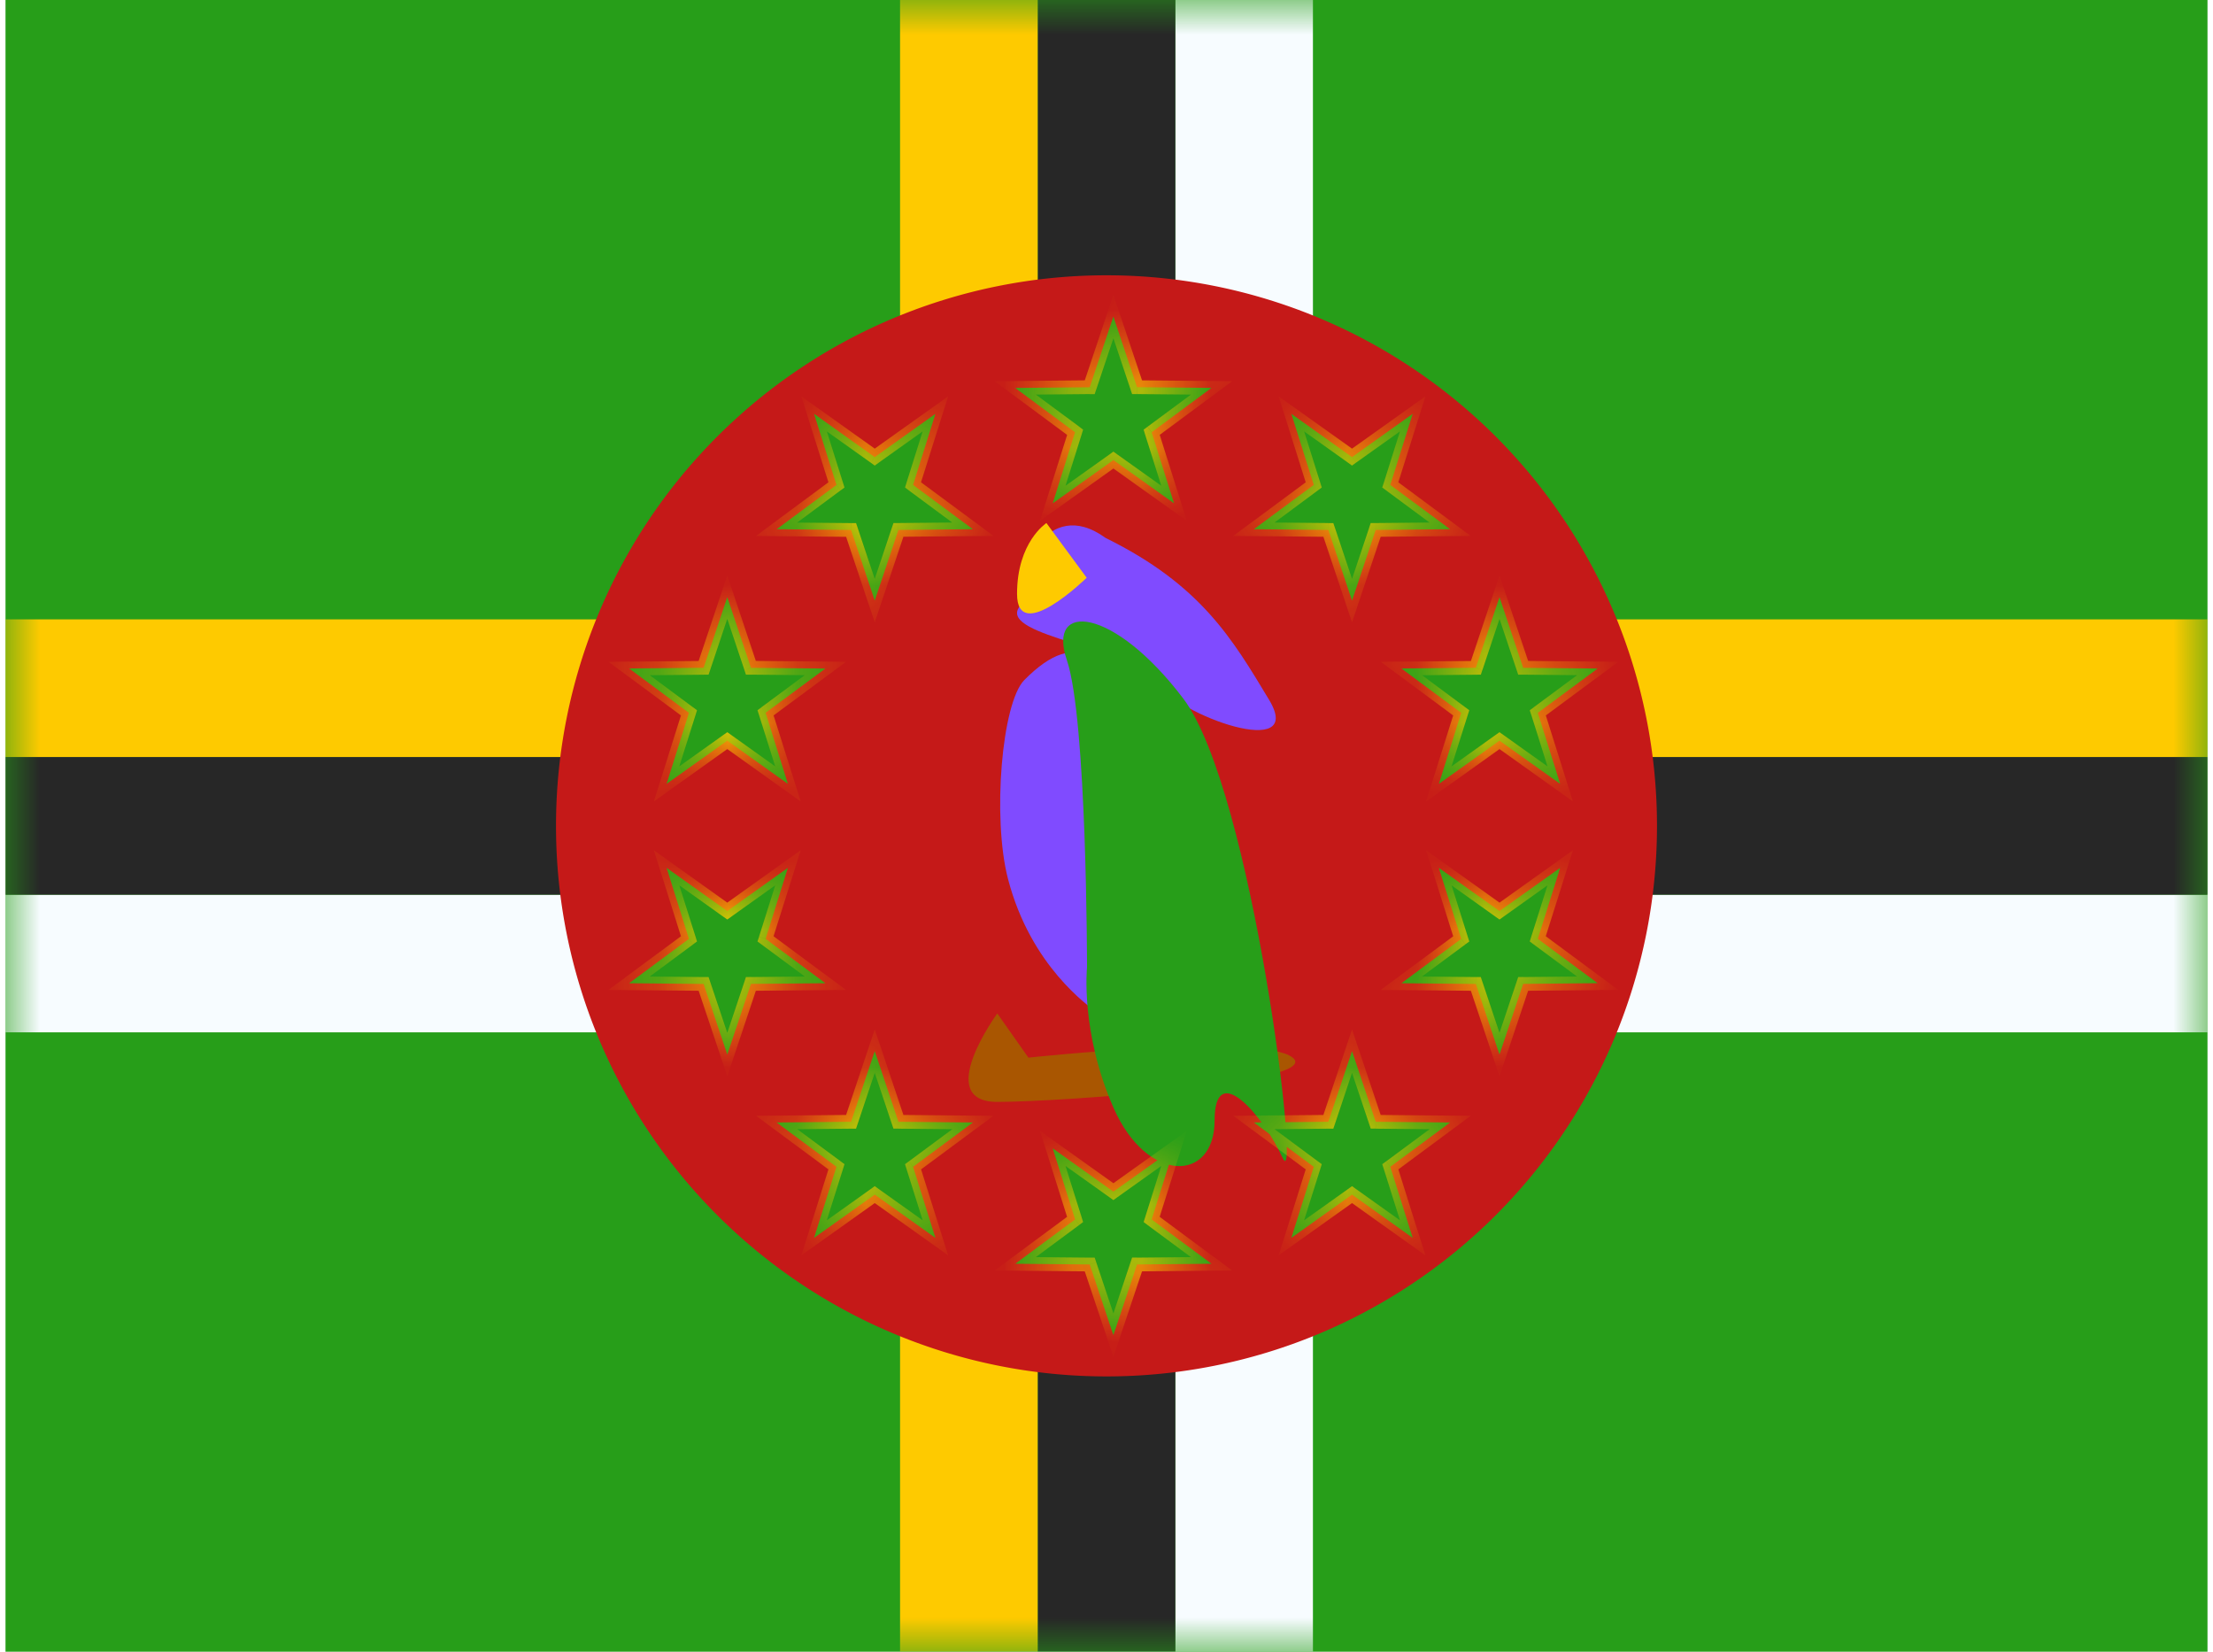 <svg xmlns="http://www.w3.org/2000/svg" width="1.34em" height="1em" viewBox="0 0 32 24"><g fill="none"><path fill="#279E19" fill-rule="evenodd" d="M0 0v24h32V0z" clip-rule="evenodd"/><mask id="flagpackDm0" width="32" height="24" x="0" y="0" maskUnits="userSpaceOnUse" style="mask-type:luminance"><path fill="#fff" fill-rule="evenodd" d="M0 0v24h32V0z" clip-rule="evenodd"/></mask><g mask="url(#flagpackDm0)"><path fill="#F7FCFF" fill-rule="evenodd" d="M17 0h2v13h13v2H19v9h-2v-9H0v-2h17z" clip-rule="evenodd"/><path fill="#272727" fill-rule="evenodd" d="M15 0h2v11h15v2H17v11h-2V13H0v-2h15z" clip-rule="evenodd"/><path fill="#FECA00" fill-rule="evenodd" d="M13 0h2v9h17v2H15v13h-2V11H0V9h13z" clip-rule="evenodd"/><path fill="#C51918" fill-rule="evenodd" d="M16 20a8 8 0 1 0 0-16a8 8 0 0 0 0 16" clip-rule="evenodd"/><path fill="#804BFF" fill-rule="evenodd" d="M14.726 8.413s.38-1.233 1.262-.596c1.384.682 1.841 1.465 2.375 2.352c.535.887-1.31.237-1.654-.262c-.344-.5-2.252-.661-1.983-1.078c.27-.416 0-.416 0-.416" clip-rule="evenodd"/><path fill="#A95601" fill-rule="evenodd" d="M14.413 14.726s-.94 1.285 0 1.285s4.75-.277 4.293-.643c-.457-.366-3.841 0-3.841 0z" clip-rule="evenodd"/><path fill="#804BFF" fill-rule="evenodd" d="M15.818 14.685c-.058-.065-.915-.628-1.25-1.916c-.23-.89-.089-2.557.237-2.887c.796-.807 1.262-.333 1.262.878s.048 4.224-.249 3.925" clip-rule="evenodd"/><path fill="#279E19" fill-rule="evenodd" d="M15.717 14.055s-.099.944.387 2.046c.486 1.103 1.467 1.082 1.467.18c0-.903.716-.056.99.546c.276.602-.436-5.348-1.447-6.679c-1.01-1.331-1.985-1.417-1.69-.556c.293.86.293 4.463.293 4.463" clip-rule="evenodd"/><path fill="#FECA00" fill-rule="evenodd" d="M15.127 7.6s-.427.274-.427 1.029c0 .755 1.012-.234 1.012-.234z" clip-rule="evenodd"/><mask id="flagpackDm1" fill="#fff"><path fill-rule="evenodd" d="m15.218 7.314l.882-.629l.882.629l-.326-1.033l.87-.645l-1.082-.01L16.1 4.6l-.344 1.027l-1.083.01l.87.644zm2.923.376l1.083.01l.344 1.027l.344-1.027l1.082-.01l-.87-.644l.326-1.033l-.882.629l-.882-.629l.326 1.033zm3.014 2.668l-.87-.645l1.082-.01l.344-1.026l.344 1.027l1.083.01l-.87.644l.325 1.032l-.882-.628l-.881.628zm-.326 2.252l.326 1.032l-.87.645l1.082.01l.344 1.026l.344-1.027l1.083-.01l-.87-.644l.325-1.032l-.882.628zm-1.605 3.69l.344-1.027l.344 1.027l1.082.01l-.87.644l.326 1.033l-.882-.629l-.882.629l.326-1.033l-.87-.644zm-2.242.386l-.882.629l-.882-.629l.326 1.033l-.87.644l1.082.01l.344 1.027l.344-1.027l1.082-.01l-.87-.644zm-4.006-.386l1.083.01l-.87.644l.325 1.033l-.882-.629l-.882.629l.326-1.033l-.87-.644l1.082-.01l.344-1.027zm-1.06-2.013l-.87-.645l.324-1.032l-.881.628l-.882-.628l.325 1.032l-.87.645l1.083.01l.344 1.026l.344-1.027zm-.87-3.93l.324 1.033l-.881-.628l-.882.628l.325-1.032l-.87-.645l1.083-.01l.344-1.026l.344 1.027l1.082.01zm1.586-1.63l.344-1.027l1.083-.01l-.87-.644l.325-1.033l-.882.629l-.882-.629l.326 1.033l-.87.644l1.082.01z" clip-rule="evenodd"/></mask><path fill="#279E19" fill-rule="evenodd" d="m15.218 7.314l.882-.629l.882.629l-.326-1.033l.87-.645l-1.082-.01L16.1 4.6l-.344 1.027l-1.083.01l.87.644zm2.923.376l1.083.01l.344 1.027l.344-1.027l1.082-.01l-.87-.644l.326-1.033l-.882.629l-.882-.629l.326 1.033zm3.014 2.668l-.87-.645l1.082-.01l.344-1.026l.344 1.027l1.083.01l-.87.644l.325 1.032l-.882-.628l-.881.628zm-.326 2.252l.326 1.032l-.87.645l1.082.01l.344 1.026l.344-1.027l1.083-.01l-.87-.644l.325-1.032l-.882.628zm-1.605 3.69l.344-1.027l.344 1.027l1.082.01l-.87.644l.326 1.033l-.882-.629l-.882.629l.326-1.033l-.87-.644zm-2.242.386l-.882.629l-.882-.629l.326 1.033l-.87.644l1.082.01l.344 1.027l.344-1.027l1.082-.01l-.87-.644zm-4.006-.386l1.083.01l-.87.644l.325 1.033l-.882-.629l-.882.629l.326-1.033l-.87-.644l1.082-.01l.344-1.027zm-1.06-2.013l-.87-.645l.324-1.032l-.881.628l-.882-.628l.325 1.032l-.87.645l1.083.01l.344 1.026l.344-1.027zm-.87-3.93l.324 1.033l-.881-.628l-.882.628l.325-1.032l-.87-.645l1.083-.01l.344-1.026l.344 1.027l1.082.01zm1.586-1.63l.344-1.027l1.083-.01l-.87-.644l.325-1.033l-.882.629l-.882-.629l.326 1.033l-.87.644l1.082.01z" clip-rule="evenodd"/><path fill="#FECA00" d="m16.1 6.685l.058-.081l-.058-.042l-.058.042zm-.882.629l-.095-.03l-.09.284l.243-.173zm1.764 0l-.058.081l.243.173l-.09-.285zm-.326-1.033l-.06-.08l-.056.042l.02.068zm.87-.645l.06.08l.24-.177l-.299-.003zm-1.082-.01l-.095.032l.023.068h.07zM16.1 4.6l.095-.032l-.095-.283l-.095.283zm-.344 1.027l.001.1h.071l.023-.069zm-1.083.01v-.1l-.3.002l.24.178zm.87.644l.096.03l.021-.068l-.057-.043zm3.681 1.42l.095-.033l-.023-.067h-.071zm-1.083-.01l-.06-.081l-.24.178l.3.002zm1.427 1.036l-.095.032l.095.283l.095-.283zm.344-1.027l-.001-.1h-.072l-.022.068zm1.082-.01l.001.1l.299-.002l-.24-.178zm-.87-.644l-.095-.03l-.022.068l.058.042zm.326-1.033l.095.03l.09-.284l-.244.173zm-.882.629l-.058.081l.058.042l.058-.042zm-.882-.629l.058-.081l-.243-.173l.09.284zm.326 1.033l.059.08l.057-.042l-.021-.068zm1.273 2.667l-.001-.1l-.299.003l.24.178zm.87.645l.095.03l.022-.068l-.058-.043zm.212-.654l.001.1l.072-.001l.022-.068zm.344-1.027l.095-.032l-.095-.283l-.095.283zm.344 1.027l-.095.031l.023.068h.071zm1.083.01l.06.08l.24-.178l-.3-.003zm-.87.644l-.06-.08l-.057.042l.021.068zm.325 1.032l-.058.082l.243.173l-.09-.285zm-.882-.628l.058-.082l-.058-.041l-.058.041zm-.881.628l-.096-.03l-.09.285l.244-.173zm.325 2.252l.06.08l.057-.042l-.022-.068zm-.326-1.032l.058-.082l-.243-.173l.09.285zm-.544 1.677l-.06-.08l-.24.177l.299.003zm1.082.01l.095-.032l-.023-.068h-.07zm.344 1.026l-.095.032l.095.283l.095-.283zm.344-1.027v-.1l-.072.001l-.023.068zm1.083-.01v.1l.3-.002l-.24-.178zm-.87-.644l-.096-.03l-.021.068l.057.043zm.325-1.032l.095.03l.09-.285l-.243.173zm-.882.628l-.058.082l.058.041l.058-.041zm-2.143 2.035l.095-.032l-.095-.283l-.095.283zm-.344 1.027v.1h.072l.023-.068zm.688 0l-.095.032l.023.067h.07zm1.082.01l.06.08l.24-.178l-.299-.002zm-.87.644l-.06-.08l-.057.042l.022.068zm.326 1.033l-.058.081l.243.173l-.09-.284zm-.882-.629l.058-.081l-.058-.042l-.058.042zm-.882.629l-.095-.03l-.09.284l.243-.173zm.326-1.033l.095.03l.021-.068l-.057-.042zm-.87-.644l-.002-.1l-.298.002l.24.178zM16.1 17.315l-.058.081l.058.042l.058-.042zm.882-.629l.095.03l.09-.284l-.243.173zm-1.764 0l.058-.081l-.243-.173l.09.285zm.326 1.033l.06.08l.056-.042l-.021-.068zm-.87.644l-.06-.08l-.24.178l.298.003zm1.082.01l.095-.032l-.023-.067h-.071zM16.1 19.4l-.095.032l.095.283l.095-.283zm.344-1.027l-.001-.1h-.071l-.023.069zm1.082-.01l.001.1l.299-.002l-.24-.178zm-.87-.644l-.095-.03l-.021.068l.057.043zm-2.597-1.41l.06.081l.24-.178l-.3-.002zm-1.083-.01l-.095.033l.023.067h.071zm.212.655l-.06-.08l-.056.042l.021.068zm.326 1.033l-.058.081l.243.173l-.09-.284zm-.882-.629l.058-.081l-.058-.042l-.058.042zm-.882.629l-.095-.03l-.09.284l.243-.173zm.326-1.033l.095.03l.021-.068l-.057-.042zm-.87-.644l-.002-.1l-.298.002l.24.178zm1.082-.01l.001.1h.071l.023-.068zm.344-1.027l.095-.032l-.095-.283l-.095.283zm-1.587-1.63l-.095-.03l-.022.067l.058.043zm.87.644l.001.1l.299-.003l-.24-.178zm-.545-1.677l.096.03l.09-.285l-.244.173zm-.881.628l-.058.082l.058.041l.058-.041zm-.882-.628l.058-.082l-.243-.173l.09.285zm.325 1.032l.06.08l.057-.042l-.021-.068zm-.87.645l-.06-.08l-.24.177l.3.003zm1.083.01l.095-.032l-.023-.068h-.071zm.344 1.026l-.095.032l.095.283l.095-.283zm.344-1.027l-.001-.1l-.072.001l-.022.068zm.537-2.906l-.058.082l.244.173l-.09-.285zm-.325-1.032l-.06-.08l-.057.042l.022.068zm-.556.404l.058-.082l-.058-.041l-.058.041zm-.882.628l-.095-.03l-.09.285l.243-.173zm.325-1.032l.096.03l.021-.068l-.057-.043zm-.87-.645v-.1l-.3.003l.24.178zm1.083-.01v.1h.072l.023-.068zm.344-1.026l.095-.032l-.095-.283l-.095.283zm.344 1.027l-.095.031l.022.068h.072zm1.082.01l.06.08l.24-.178l-.299-.003zm1.06-2.014v-.1h-.071l-.023.068zm-.343 1.027l-.095.032l.095.283l.095-.283zm1.427-1.037v.1l.3-.002l-.24-.178zm-.87-.644l-.096-.03l-.021.068l.057.042zm.325-1.033l.095.03l.09-.284l-.243.173zm-.882.629l-.058.081l.058.042l.058-.042zm-.882-.629l.058-.081l-.243-.173l.09.284zm.326 1.033l.06.08l.056-.042l-.021-.068zm-.87.644l-.06-.08l-.24.178l.298.002zm1.082.01l.095-.032l-.023-.067h-.07zm3.754-1.096l-.882.628l.116.163l.882-.629zm.998.628l-.882-.628l-.116.162l.882.629zm-.48-.921l.326 1.033l.191-.06l-.325-1.033zm.907-.755l-.87.644l.119.161l.87-.644zm-1.024.17l1.083.01l.001-.2l-1.082-.01zm-.438-1.094l.344 1.026l.19-.063l-.344-1.027zm-.154 1.026l.344-1.026l-.19-.064l-.344 1.027zm-1.177.078l1.083-.01l-.002-.2l-1.083.01zm.93.464l-.871-.644l-.12.16l.871.645zm-.29 1.144l.325-1.033l-.19-.06l-.326 1.032zm3.91.256l-1.082-.01l-.002.2l1.083.01zm.439 1.095l-.344-1.027l-.19.064l.344 1.027zm.154-1.027l-.344 1.027l.19.064l.344-1.027zm1.177-.078l-1.083.01l.002.2l1.082-.01zm-.93-.464l.871.645l.119-.161l-.87-.644zm.29-1.143l-.325 1.033l.19.06l.326-1.033zm-.728.74l.882-.628l-.116-.163l-.882.628zm-.998-.628l.882.628l.116-.163l-.882-.628zm.479.921l-.325-1.033l-.191.06l.325 1.033zm-.906.755l.87-.645l-.119-.16l-.87.644zm2.024 2.023l.87.644l.12-.16l-.87-.645zm1.141-.19l-1.082.01l.002.2l1.082-.01zm.25-.959l-.343 1.027l.19.063l.343-1.026zm.534 1.027l-.344-1.027l-.19.064l.344 1.026zm.989-.059l-1.083-.01l-.002.2l1.083.01zm-.812.825l.87-.644l-.119-.161l-.87.644zm.361.922l-.325-1.032l-.19.06l.325 1.032zm-1.035-.517l.882.629l.116-.163l-.882-.629zm-.765.629l.881-.629l-.116-.163l-.882.629zm.171-1.144l-.325 1.032l.19.06l.326-1.032zm.191 3.284l-.325-1.032l-.19.06l.324 1.032zm-.906.755l.87-.644l-.119-.16l-.87.643zm1.024-.17l-1.082-.01l-.002.2l1.082.01zm.438 1.094l-.344-1.026l-.19.063l.344 1.027zm.154-1.026l-.344 1.026l.19.064l.344-1.027zm1.177-.078l-1.083.01l.002.2l1.083-.01zm-.929-.464l.87.644l.12-.16l-.871-.645zm.29-1.143l-.326 1.032l.19.06l.326-1.032zm-.729.74l.882-.629l-.116-.163l-.882.629zm-.998-.629l.882.629l.116-.163l-.881-.629zm-1.298 2.55l-.344 1.027l.19.064l.344-1.027zm.534 1.027l-.344-1.027l-.19.064l.344 1.027zm.988-.058l-1.082-.01l-.002.2l1.083.01zm-.811.824l.87-.644l-.119-.16l-.87.644zm.36.923l-.324-1.033l-.191.06l.325 1.033zm-1.034-.517l.881.628l.117-.163l-.882-.628zm-.766.628l.882-.628l-.116-.163l-.882.628zm.172-1.144l-.325 1.033l.19.06l.326-1.033zm-.834-.534l.87.644l.119-.16l-.87-.645zm1.141-.19l-1.083.01l.002.2l1.083-.01zm-3.065 1.196l.882-.628l-.116-.163l-.882.629zm-.998-.628l.882.628l.116-.162l-.882-.629zm.479.921l-.325-1.033l-.191.06l.325 1.033zm-.906.755l.87-.644l-.119-.161l-.87.644zm1.024-.17l-1.083-.01l-.002.2l1.083.01zm.438 1.094l-.344-1.026l-.19.063l.344 1.027zm.154-1.026l-.344 1.026l.19.064l.344-1.027zm1.177-.078l-1.083.01l.002.2l1.082-.01zm-.93-.464l.871.644l.119-.16l-.87-.645zm.29-1.144l-.325 1.033l.19.06l.326-1.032zm-2.826-.446l-1.083-.01l-.002.2l1.083.01zm-.812.824l.87-.644l-.119-.16l-.87.644zm.361.923l-.325-1.033l-.191.06l.325 1.033zm-1.035-.517l.882.628l.116-.163l-.882-.628zm-.766.628l.882-.628l-.116-.163l-.882.628zm.172-1.144l-.325 1.033l.19.06l.326-1.033zm-.834-.534l.87.644l.12-.16l-.871-.645zm1.141-.19l-1.083.01l.002.2l1.083-.01zm.25-.959l-.344 1.027l.19.064l.344-1.027zm.534 1.027l-.344-1.027l-.19.064l.344 1.027zm-2.085-2.545l.87.644l.119-.16l-.87-.645zm.289-1.143l-.325 1.032l.19.06l.326-1.032zm-.728.74l.881-.629l-.116-.163l-.881.629zm-.998-.629l.882.629l.116-.163l-.882-.629zm.479.921l-.326-1.032l-.19.06l.325 1.032zm-.906.755l.87-.644l-.12-.16l-.87.643zm1.024-.17l-1.083-.01l-.002.2l1.083.01zm.438 1.094l-.344-1.026l-.19.063l.344 1.027zm.154-1.026l-.344 1.026l.19.064l.343-1.027zm1.176-.078l-1.082.01l.002.2l1.082-.01zm-.448-2.827l-.325-1.032l-.191.06l.325 1.032zm-1.035-.517l.881.629l.116-.163l-.881-.629zm-.766.629l.882-.629l-.116-.163l-.882.629zm.172-1.144l-.325 1.032l.19.06l.326-1.032zm-.834-.534l.87.644l.119-.16l-.87-.645zm1.141-.19l-1.083.01l.002.2l1.083-.01zm.25-.959l-.344 1.027l.19.063l.344-1.026zm.533 1.027l-.343-1.027l-.19.064l.344 1.026zm.99-.059l-1.083-.01l-.002.2l1.082.01zm-.812.825l.87-.644l-.12-.161l-.87.644zm1.776-2.77l-.344 1.027l.19.064l.344-1.027zm1.177-.078l-1.083.01l.002.2l1.082-.01zm-.93-.464l.871.645l.12-.161l-.871-.644zm.29-1.143l-.325 1.033l.19.06l.326-1.033zm-.728.74l.882-.628l-.116-.163l-.882.628zm-.998-.628l.882.628l.116-.163l-.882-.628zm.479.921l-.325-1.033l-.191.06l.325 1.033zm-.906.755l.87-.645l-.119-.16l-.87.644zm1.024-.17l-1.083-.01l-.002.2l1.083.01zm.438 1.094l-.344-1.027l-.19.064l.344 1.027z" mask="url(#flagpackDm1)"/></g></g></svg>